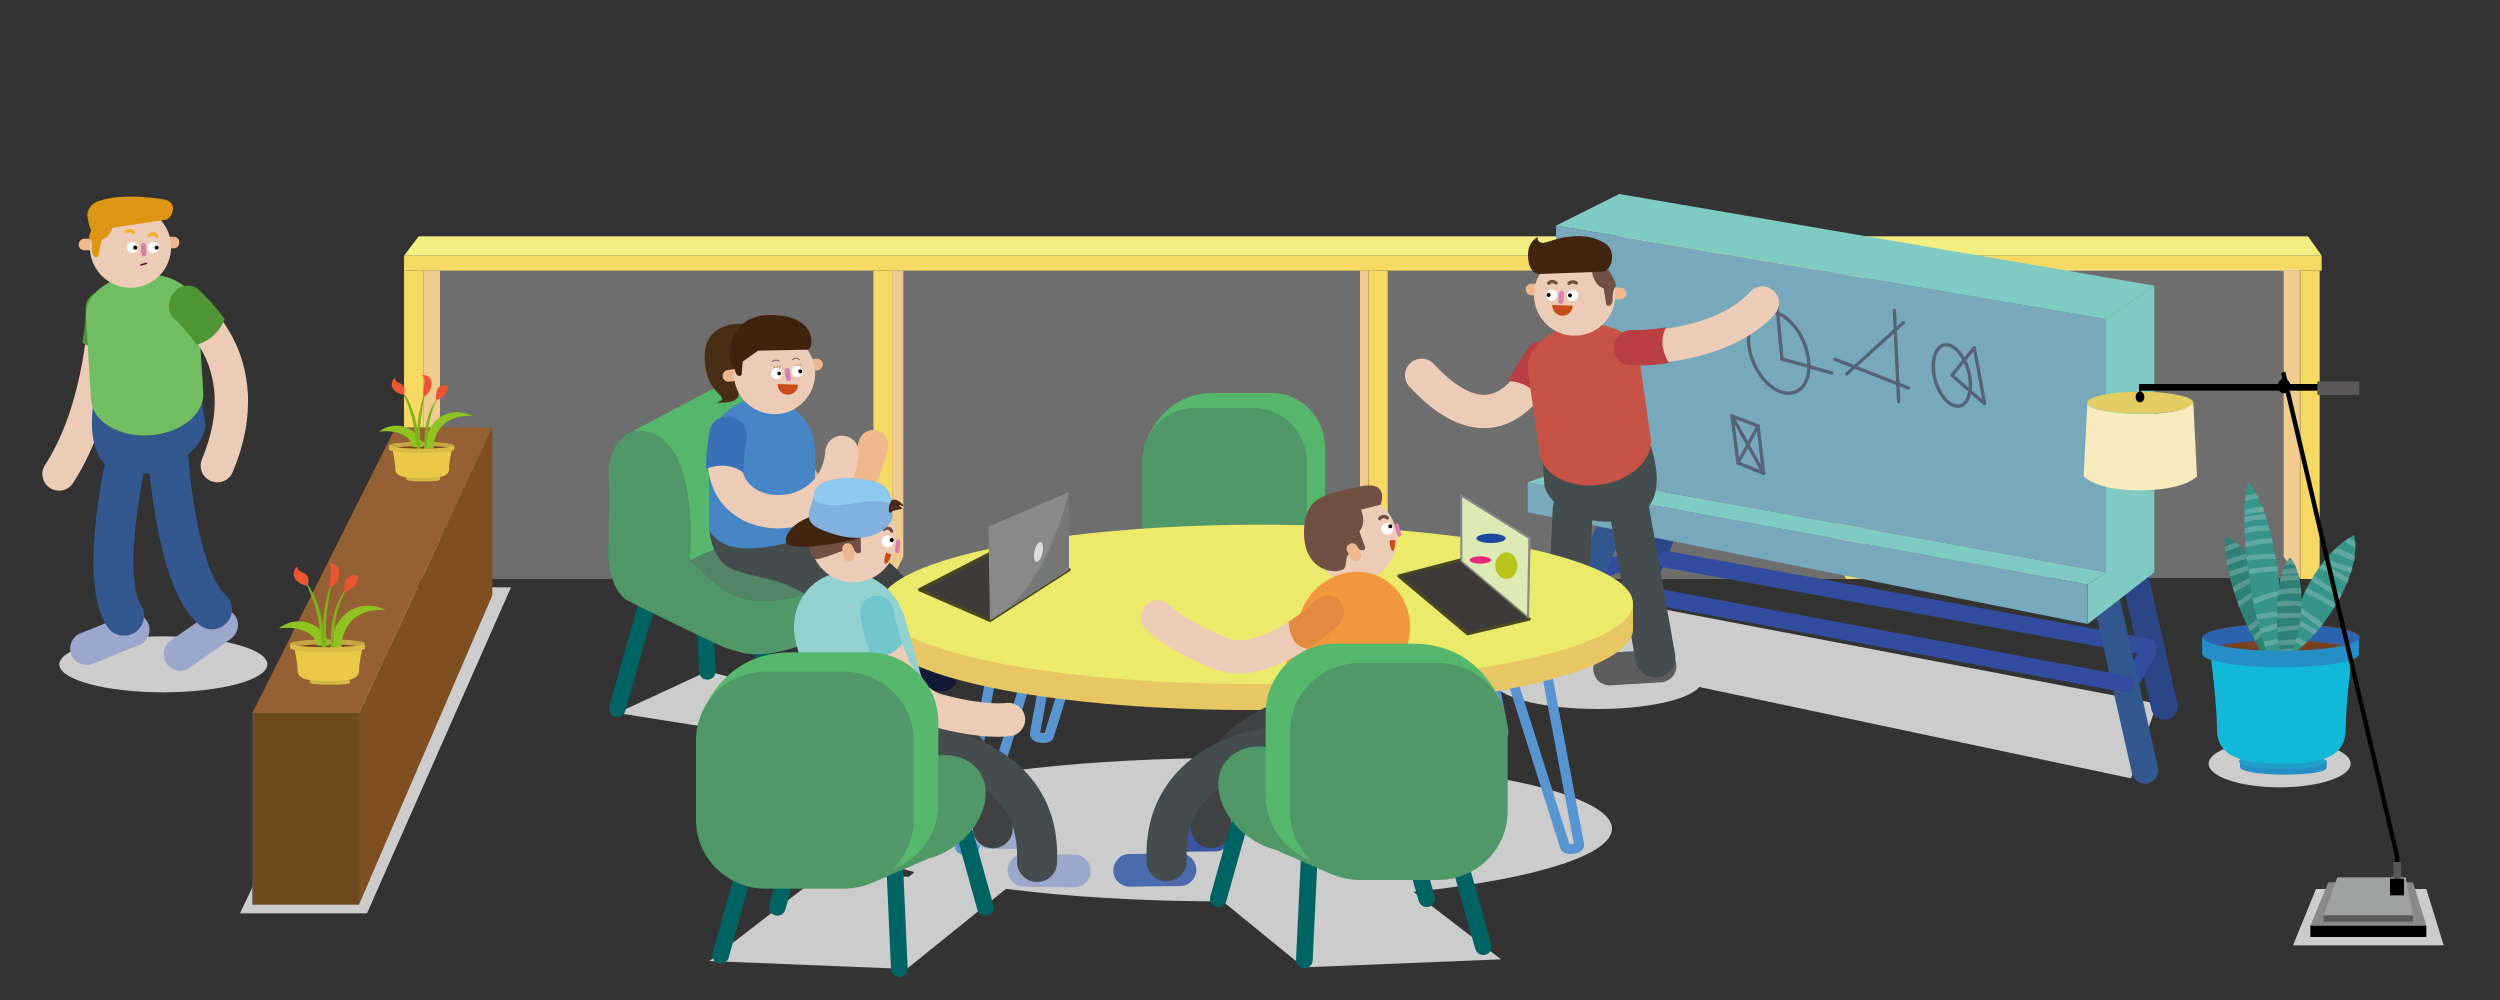 <?xml version="1.0" encoding="utf-8"?>
<?xml-stylesheet type="text/css" href="space_svg_motion.css"?>
<!-- Generator: Adobe Illustrator 16.0.0, SVG Export Plug-In . SVG Version: 6.00 Build 0)  -->
<!DOCTYPE svg PUBLIC "-//W3C//DTD SVG 1.1//EN" "http://www.w3.org/Graphics/SVG/1.1/DTD/svg11.dtd">
<svg version="1.1" id="talking_space" xmlns="http://www.w3.org/2000/svg" xmlns:xlink="http://www.w3.org/1999/xlink" x="0px" y="0px" width="750px" height="300px" viewBox="0 0 750 300" style="enable-background:new 0 0 750 300;" xml:space="preserve">
	<rect x="0" y="0" width="750" height="300" fill="#333333" stroke="none"/>
	<style type="text/css">
	<![CDATA[
		.st0{fill:#4785C6;}
		.st1{fill:#482F14;}
		.st2{fill:#7F4F21;}
		.st3{fill:#7FCAC2;}
		.st4{fill:#121835;}
		.st5{fill:#12B8D7;}
		.st6{fill:#E38940;}
		.st7{fill:#E3CD62;}
		.st8{fill:none;stroke:#566275;stroke-linecap:round;stroke-linejoin:round;stroke-miterlimit:10;}
		.st9{fill:#4B6BAE;}
		.st10{fill:#E62782;}
		.st11{fill:#E6C763;}
		.st12{fill:#4F9536;}
		.st13{fill:none;stroke:#5895D0;stroke-width:3;stroke-linecap:round;stroke-linejoin:round;stroke-miterlimit:10;}
		.st14{fill:#81B11A;}
		.st15{fill:#3E3A39;stroke:#484721;stroke-linecap:round;stroke-linejoin:round;stroke-miterlimit:10;}
		.st16{fill:none;stroke:#F5AE25;stroke-linecap:round;stroke-linejoin:round;stroke-miterlimit:10;}
		.st17{fill:none;stroke:#724F43;stroke-linecap:round;stroke-linejoin:round;stroke-miterlimit:10;}
		.st18{fill:#83B1DF;}
		.st19{fill:#1B499D;}
		.st20{fill:#EA5532;}
		.st21{fill:#EAC848;}
		.st22{fill:#EBEA6A;}
		.st23{fill:#898989;}
		.st24{fill:#ECCCB6;}
		.st25{fill:#B93F43;}
		.st26{fill:#B9C41A;}
		.st27{fill:#EDB763;}
		.st28{fill:#509867;}
		.st29{fill:#EFB78E;}
		.st30{fill:#528465;}
		.st31{fill:#55B76B;}
		.st32{fill:#595757;}
		.st33{fill:none;stroke:#2A4686;stroke-width:8;stroke-linecap:round;stroke-linejoin:round;stroke-miterlimit:10;}
		.st34{fill:none;stroke:#32588F;stroke-width:8;stroke-linecap:round;stroke-linejoin:round;stroke-miterlimit:10;}
		.st35{fill:#8FC31F;}
		.st36{fill:#8FC9EE;}
		.st37{fill:#229FC8;}
		.st38{fill:#F1983E;}
		.st39{fill:none;stroke:#724F43;stroke-width:0.25;stroke-linecap:round;stroke-linejoin:round;stroke-miterlimit:10;}
		.st40{fill:#F2EF82;}
		.st41{fill:#258EC6;}
		.st42{fill:#F6D963;}
		.st43{fill:#5C5C5C;}
		.st44{fill:#F7EABD;}
		.st45{opacity:0.2;fill:#FFFFFF;}
		.st46{fill:#92D1CF;}
		.st47{fill:none;stroke:#32588F;stroke-width:12;stroke-linecap:round;stroke-linejoin:round;stroke-miterlimit:10;}
		.st48{fill:none;stroke:#B28247;stroke-width:0.25;stroke-linecap:round;stroke-linejoin:round;stroke-miterlimit:10;}
		.st49{fill:#956134;}
		.st50{fill:#C65346;}
		.st51{fill:#2C63AF;}
		.st52{fill:#C84D1B;}
		.st53{fill:#C8A544;}
		.st54{fill:#2E8177;}
		.st55{opacity:0.2;}
		.st56{fill:#FFFFFF;}
		.st57{fill:none;stroke:#661638;stroke-width:0.5;stroke-linecap:round;stroke-miterlimit:10;}
		.st58{fill:#9BA7CB;}
		.st59{fill:#CCCCCC;}
		.st60{fill:#CDB44A;}
		.st61{fill:#9FA0A0;}
		.st62{fill:#32588F;}
		.st63{fill:none;stroke:#454C4E;stroke-width:12;stroke-linecap:round;stroke-miterlimit:10;}
		.st64{fill:#379489;}
		.st65{fill:#6C4B21;}
		.st66{fill:#3971B8;}
		.st67{fill:#0086D1;}
		.st68{fill:#552E21;stroke:#422413;stroke-width:0.5;stroke-linecap:round;stroke-linejoin:round;stroke-miterlimit:10;}
		.st69{fill:none;stroke:#EFB78E;stroke-width:9;stroke-linecap:round;stroke-miterlimit:10;}
		.st70{fill:#3B55A2;}
		.st71{fill:#D97CAF;}
		.st72{fill:#3F4142;}
		.st73{fill:#71BD61;}
		.st74{fill:#71C6CD;}
		.st75{fill:#724F43;}
		.st76{fill:#767777;}
		.st77{fill:none;stroke:#324D9F;stroke-width:5;stroke-linecap:round;stroke-linejoin:round;stroke-miterlimit:10;}
		.st78{fill:#77A8BB;}
		.st79{fill:#784221;}
		.st80{fill:#DBBC44;}
		.st81{fill:none;stroke:#C84D1B;stroke-miterlimit:10;}
		.st82{fill:#DD9613;}
		.st83{fill:none;stroke:#ECCCB6;stroke-width:10;stroke-linecap:round;stroke-miterlimit:10;}
		.st84{fill:#DDDDDD;}
		.st85{fill:#DDEAB4;}
		.st86{fill:#40220F;}
		.st87{fill:#422413;}
		.st88{opacity:0.3;fill:#F7F8F8;}
		.st89{fill:#454C4E;}
		.st90{fill:none;stroke:#006363;stroke-width:5;stroke-linecap:round;stroke-linejoin:round;stroke-miterlimit:10;}
	]]>
	</style>
	
	<g id="talking_shadow">
		<polygon class="st59" points="687.9,283.6 694.8,266.7 727.9,266.7 733.1,283.6 	"/>
		<polygon class="st59" points="639.3,233.5 443.1,192 487.1,180.5 647.1,211.1 	"/>
		<ellipse class="st59" cx="683.9" cy="229.1" rx="21.3" ry="7.1"/>
		<polygon class="st59" points="185.2,213.9 228.2,220.7 250.3,211 212.2,201.4 	"/>
		<polygon class="st59" points="118.2,176.2 72,274 110.1,274 153.3,176.2 	"/>
		
			<ellipse transform="matrix(1 -2.559224e-03 2.559224e-03 1 -0.636 0.943)" class="st59" cx="368.2" cy="248.9" rx="115.4" ry="21.5"/>
		<ellipse class="st59" cx="479.3" cy="204.3" rx="31.2" ry="8.4"/>
		<polygon class="st59" points="245.3,263.2 272.7,263 286.5,251.3 306.7,262.7 272,290.7 212.8,288.3 	"/>
		<polygon class="st59" points="417.7,262.7 362.9,267.2 391.1,290.2 450.3,287.8 	"/>
	</g>

	<g id="talking_man01">
		<ellipse id="Tman01_shadow" class="st59" cx="49" cy="199.3" rx="31.2" ry="8.4"/>
		<g id="Tman01_right_hand">
			<path class="st83" d="M31.6,92.3c0,0-0.8,30-13.9,49.9"/>
			<path class="st12" d="M37,91.8c0,1.2,0.1,6-1,11.8c-6.6,2.7-11.3-0.8-11.3-0.8c0.8-4.3,1.1-8.2,1-10.4c-0.1-2.8,2.4-5.1,5.5-5.3
				C34.3,86.9,36.9,89,37,91.8z"/>
		</g>
		<g id="Tman01_foot">
			<g id="Tman01_right_foot">
				<path class="st58" d="M44.5,187.1c1,2.5-0.2,5.4-2.7,6.4l-14,5.6c-2.5,1-5.4-0.2-6.4-2.7l0,0c-1-2.5,0.2-5.4,2.7-6.4l14-5.6
					C40.6,183.3,43.5,184.6,44.5,187.1L44.5,187.1z"/>
				<path class="st47" d="M37.9,137.6c0,0-8.2,35.5-0.7,47.1"/>
			</g>
			<g id="Tman01_left_foot">
				<path class="st58" d="M70.5,184.7c1.6,2.2,1,5.3-1.2,6.9l-12.4,8.7c-2.2,1.6-5.3,1-6.9-1.2l0,0c-1.6-2.2-1-5.3,1.2-6.9l12.4-8.7
					C65.8,181.9,68.9,182.5,70.5,184.7L70.5,184.7z"/>
				<path class="st47" d="M50.5,137.6c0,0,2.5,36.3,13.1,45.2"/>
			</g>
		</g>
		<g id="Tman01_body">
			<path class="st62" d="M27.8,122.3c0,2.1-3.4,23.2,16.6,19.7c9-1.6,17.1-8.3,17.2-14.7l-1-6.4c0,0-5.9-4.9-15.2-4.7
				C36.2,116.4,27.8,122.3,27.8,122.3z"/>
			<path class="st73" d="M27.3,119.9c0.4,6.5,8.3,11.3,17.6,10.7l0,0c9.3-0.6,16.5-6.4,16.1-12.8l-1.6-24.9
				c-0.4-6.5-8.3-11.3-17.6-10.7l0,0c-9.3,0.6-16.5,6.4-16,12.8L27.3,119.9z"/>
			<g id="Tman01_head">
				<path class="st29" d="M23.6,73.4c0,1,0.8,1.7,1.8,1.7l26.7-0.6c1,0,1.7-0.8,1.7-1.8l0,0c0-1-0.8-1.7-1.8-1.7l-26.7,0.6
					C24.4,71.6,23.6,72.4,23.6,73.4L23.6,73.4z"/>
				<g>
					<path class="st24" d="M27.2,71.8c-1.3,6.6,3,13,9.6,14.3c6.6,1.3,13-3,14.3-9.6c1.3-6.6-3-13-9.6-14.3
						C34.9,60.9,28.5,65.2,27.2,71.8z"/>
					<path class="st56" d="M38.1,73.9c-0.2,0.9,0.4,1.8,1.3,2c0.9,0.2,1.8-0.4,2-1.3c0.2-0.9-0.4-1.8-1.3-2
						C39.2,72.4,38.3,73,38.1,73.9z"/>
					<path class="st56" d="M44.4,73.9c-0.2,0.9,0.4,1.8,1.3,2s1.8-0.4,2-1.3c0.2-0.9-0.4-1.8-1.3-2C45.4,72.4,44.6,73,44.4,73.9z"/>
					<circle cx="47" cy="74.3" r="0.6"/>
					<path d="M40,74.2c-0.1,0.3,0.1,0.6,0.5,0.7c0.3,0.1,0.6-0.1,0.7-0.5c0.1-0.3-0.1-0.6-0.5-0.7C40.3,73.6,40,73.8,40,74.2z"/>
					<path class="st81" d="M39.6,77.4"/>
					<path class="st71" d="M42.4,76.2c0,0.4,0.4,0.7,0.8,0.7l0,0c0.4,0,0.7-0.4,0.7-0.8l-0.1-2.5c0-0.4-0.4-0.7-0.8-0.7l0,0
						c-0.4,0-0.7,0.4-0.7,0.8L42.4,76.2z"/>
					<line class="st57" x1="42.3" y1="79.5" x2="43.9" y2="79"/>
				</g>
				<path class="st82" d="M34.1,66.9c0,0-0.5,4.1-3.6,5l-1,4.9c0,0-0.6,0.9-1.5-0.2c0,0-0.5-0.9-0.4-1.4c0.1-0.6,0.1-2.9-0.7-3.8
					c-0.8-0.9,2.2-5.2,2.2-5.2L34.1,66.9z"/>
				<path class="st82" d="M26.3,65.4c0.5,2.5,0.4,2.1,1.1,3.9l22.4-3.4c1.7-0.3,3.8-4.9-0.2-6c0.1,0.1-11.7-2.4-20,0.4
					C27.7,60.9,25.8,62.9,26.3,65.4z"/>
				<path id="Tman01_eyebrow" class="st16" d="M40,69.7c0,0-0.8-1-2.2-0.2"/>
				<path id="Tman01_eyebrow" class="st16" d="M47,70.8c-1-1.3-2.1-0.2-2.2-0.2"/>
			</g>
			<g id="Tman01_left_hand">
				<path class="st83" d="M55.5,91.7c0,0,23.2,15.8,9.7,48"/>
				<path class="st12" d="M59.5,86.8c0.9,0.8,4.4,4.1,7.9,8.9c-2.6,6.6-8.4,7.7-8.4,7.7c-2.5-3.5-5.2-6.4-6.9-7.9
					c-2-1.9-2.1-5.3,0-7.7C54.1,85.4,57.4,85,59.5,86.8z"/>
			</g>
		</g>
	</g>

	<g id="talking_furniture03">
		<g>
			<rect x="690.1" y="81.2" class="st42" width="5.8" height="92.5"/>
			<polygon class="st27" points="685.1,167 690.1,173.7 690.1,81.2 685.1,81.2 		"/>
			<rect x="121.2" y="76.7" class="st42" width="575.3" height="4.5"/>
			<polygon class="st40" points="692.4,70.9 125.6,70.9 121.2,76.7 696.5,76.7 		"/>
			<rect x="121.2" y="81.2" class="st42" width="5.8" height="92.5"/>
			<rect x="262" y="81.2" class="st42" width="5.8" height="92.5"/>
			<rect x="410.5" y="81.2" class="st42" width="5.8" height="92.5"/>
			<polygon class="st27" points="132,167 127,173.7 127,81.2 132,81.2 		"/>
			<polygon class="st27" points="271,167 267.7,173.7 267.7,81.2 271,81.2 		"/>
			<polygon class="st27" points="408,167 410.5,173.7 410.5,81.2 408,81.2 		"/>
			<rect x="553.8" y="81.2" class="st42" width="5.8" height="92.5"/>
			<polygon class="st27" points="550.6,167 553.8,173.7 553.8,81.2 550.6,81.2 		"/>
			<rect x="559.6" y="80.9" class="st88" width="130.3" height="92.5"/>
			<rect x="127" y="81.2" class="st88" width="135" height="92.5"/>
			<rect x="267.7" y="81.2" class="st88" width="142.7" height="92.5"/>
			<rect x="416.2" y="81.2" class="st88" width="137.6" height="92.5"/>
		</g>
		<g>
			<line class="st33" x1="649.3" y1="211.9" x2="637.6" y2="160.2"/>
			<line class="st33" x1="504.4" y1="146.4" x2="489.2" y2="183.2"/>
			<line class="st77" x1="499.9" y1="167.8" x2="644.4" y2="194.1"/>
			<line class="st77" x1="477.5" y1="171.7" x2="493.8" y2="166.9"/>
			<line class="st77" x1="638" y1="207" x2="644.4" y2="195.4"/>
			<line class="st34" x1="631.8" y1="179.4" x2="643.5" y2="231.1"/>
			<line class="st34" x1="485" y1="153.6" x2="469.8" y2="190.4"/>
			<polygon class="st78" points="466.8,67.7 631.8,95.7 631.8,171.7 466.8,141.7 		"/>
			<polygon class="st3" points="631.8,95.7 646.3,85.7 646.3,171.7 626.3,187.2 626.3,175.4 631.8,171.7 		"/>
			<polygon class="st78" points="458.3,153.7 626.3,187.2 626.3,175.4 458.3,144.7 		"/>
			<polygon class="st3" points="466.8,141.7 458.3,144.7 626.3,175.4 631.8,171.7 		"/>
			<line class="st77" x1="477.4" y1="175.4" x2="637.6" y2="205.2"/>
			<polygon class="st3" points="466.8,67.7 485.8,58.2 646.3,85.7 631.8,95.7 		"/>
			<g>
				<path class="st8" d="M524.6,103.1c0.6,6.6,5.1,13.2,10.1,14.6c5,1.4,8.6-2.8,7.9-9.4c-0.6-6.6-5.1-13.2-10.1-14.6
					C527.6,92.3,524,96.5,524.6,103.1z"/>
				<line class="st8" x1="533.1" y1="91.9" x2="534.6" y2="107.7"/>
				<line class="st8" x1="549.6" y1="111.9" x2="534.6" y2="107.7"/>
				<line class="st8" x1="550.5" y1="107.8" x2="572.5" y2="116.4"/>
				<line class="st8" x1="569.6" y1="120.5" x2="568.3" y2="93.1"/>
				<line class="st8" x1="571" y1="96.8" x2="554" y2="112.2"/>
				<polygon class="st8" points="585.6,112.6 595.4,121.1 592.3,104.3 			"/>
				<path class="st8" d="M580,110.5c0.2,4.9,2.9,9.9,6,11.1c3.1,1.2,5.3-1.8,5.1-6.8c-0.2-4.9-2.9-9.9-6-11.1
					C582.1,102.5,579.8,105.5,580,110.5z"/>
				<polygon class="st8" points="529.1,142 527.4,127.8 519.6,124.8 521.4,138.9 			"/>
				<line class="st8" x1="527.4" y1="127.8" x2="521.4" y2="138.9"/>
				<line class="st8" x1="519.6" y1="124.8" x2="529.1" y2="142"/>
			</g>
		</g>
		<g id="talking_flowerbox03">
			<g>
				<path class="st41" d="M698,228.1h-26v2c0,1.3,6,2.3,13.2,2.3c7.2,0,12.8-0.8,12.8-2.1C698,230.2,698,228.1,698,228.1z"/>
				<path class="st37" d="M697.7,228.4c0,1.3-5.8,2.3-13,2.3c-7.2,0-13-1-13-2.3c0-1.3,5.8-2.3,13-2.3
					C691.9,226.1,697.7,227.1,697.7,228.4z"/>
			</g>
			<g>
				<path class="st5" d="M663.3,197.5c0,0,1.8,13.9,1.8,21.3c0,8.6,8.2,10.3,19.5,10.3c9.8,0,19.1-1,19.1-10.3
					c0-7.4,1.8-21.3,1.8-21.3H663.3z"/>
				<path class="st67" d="M706.5,191.3c0,0-16.6,0-22.1,0c-5.6,0-22.2,0-22.2,0v6.2h44.4V191.3z"/>
			</g>
			<path class="st79" d="M708,191.2c0,0.2-0.1,0.4-0.3,0.6c-1.7,2-11.5,3.5-23.2,3.5c-13,0-23.5-1.8-23.5-4.1
				c0-2.3,10.5-4.1,23.5-4.1C697.5,187.1,708,188.9,708,191.2z"/>
			<path class="st51" d="M707.8,191.3c0-2.3-10.5-4.1-23.5-4.1c-13,0-23.6,1.8-23.6,4.1v4.9h0.3c0-2.3,10.5-4.1,23.5-4.1
				c11.8,0,21.5,1.5,23.2,3.5v-3.9C707.7,191.6,707.8,191.4,707.8,191.3z"/>
			<g id="talking_flower03">
				<g>
					<path class="st54" d="M680.1,178.3c-2.8-8.5-7.5-15.8-12.6-17.5c-0.5,14.2,7.8,30,11.3,35.6l3.6-1.4L680.1,178.3z"/>
					<g class="st55">
						<path class="st56" d="M680.3,194.4l-0.6,0.5c-0.4,0.3-0.8,0.6-1.2,0.9c0.1,0.2,0.3,0.4,0.4,0.6l2.9-1.1
							c0.2-0.2,0.5-0.3,0.7-0.5l-0.2-1.7C681.5,193.5,680.9,194,680.3,194.4z"/>
						<path class="st56" d="M677.4,191.5c0.9-0.8,1.6-1.3,2.3-1.8l0.5-0.3c0.5-0.3,0.9-0.6,1.4-0.9l-0.2-1.6c-0.1,0-0.2,0.1-0.3,0.1
							c-0.6,0.3-1.2,0.7-1.7,1.1l-0.5,0.3c-1,0.6-1.8,1.4-2.4,1.9l-0.6,0.5c0.2,0.5,0.5,1,0.7,1.4c0.1,0,0.1-0.1,0.2-0.1L677.4,191.5
							z"/>
						<path class="st56" d="M681,185.1l-0.2-1.7c-0.7,0.5-1.5,1-2.2,1.5c-1.6,1-3,2-4.3,3.1c0.2,0.5,0.5,1,0.7,1.4
							c1.3-1.1,2.8-2.2,4.4-3.2C679.9,185.8,680.5,185.5,681,185.1z"/>
						<path class="st56" d="M667.6,165.5c0.8-0.3,1.6-0.6,2.5-0.9c0.7-0.2,1.3-0.5,2-0.8c-0.4-0.4-0.8-0.8-1.3-1.2
							c-0.4,0.2-0.8,0.3-1.2,0.5c-0.7,0.3-1.4,0.5-2,0.8C667.5,164.5,667.6,165,667.6,165.5z"/>
						<path class="st56" d="M669.3,167.5c-0.4,0.1-0.9,0.3-1.4,0.5c0.1,0.5,0.2,1,0.2,1.6c0.5-0.2,1.1-0.4,1.6-0.6l0.4-0.1
							c0.9-0.3,1.7-0.6,2.6-0.9c0.6-0.2,1.3-0.3,1.9-0.5c0.1,0,0.1,0,0.2-0.1c-0.3-0.5-0.6-0.9-0.9-1.3c-0.5,0.1-1,0.3-1.5,0.4
							c-1,0.3-1.9,0.6-2.8,0.9L669.3,167.5z"/>
						<path class="st56" d="M674.1,171.3c0.6-0.2,1.3-0.5,1.9-0.7c0.2-0.1,0.5-0.1,0.8-0.2c-0.2-0.5-0.5-0.9-0.8-1.4
							c-0.1,0-0.3,0.1-0.4,0.1c-0.7,0.2-1.3,0.4-2,0.7c-0.5,0.2-0.9,0.3-1.4,0.5c-1.1,0.4-2.1,0.7-3.2,1l-0.4,0.1
							c0.1,0.5,0.2,1,0.4,1.5c0,0,0,0,0,0l0.4-0.1c1.1-0.3,2.2-0.6,3.3-1C673.1,171.7,673.6,171.5,674.1,171.3z"/>
						<path class="st56" d="M673.3,180.9l0.3-0.2c1.3-0.9,2.6-1.9,4-2.5c0.7-0.3,1.4-0.6,2.1-0.8c-0.2-0.5-0.3-1-0.5-1.4
							c-0.8,0.3-1.5,0.5-2.3,0.9c-1.5,0.7-2.9,1.7-4.2,2.7l-0.3,0.2c-0.4,0.3-0.8,0.6-1.2,0.9c0.2,0.5,0.4,1,0.5,1.5
							c0.1-0.1,0.2-0.2,0.3-0.2C672.5,181.5,672.9,181.2,673.3,180.9z"/>
						<path class="st56" d="M675.4,175c0.8-0.3,1.7-0.5,2.8-0.8c0.1,0,0.2,0,0.3-0.1c-0.2-0.5-0.4-1-0.6-1.4c0,0-0.1,0-0.1,0
							c-1.1,0.2-2.1,0.5-2.9,0.8c-1.2,0.4-2.4,1-3.8,1.9c-0.5,0.3-0.9,0.6-1.3,0.9c0.2,0.5,0.3,1,0.5,1.5c0.5-0.3,1.1-0.7,1.7-1.1
							C673.2,176,674.3,175.4,675.4,175z"/>
					</g>
				</g>
				<g>
					<path class="st64" d="M686.4,194.5c1.7-13.1,9.1-28.2,19.8-34c2.6,10.1-7.4,27.4-17.9,35.4L686.4,194.5z"/>
					<path class="st45" d="M687.2,190.4c-0.1,0.5-0.2,1-0.3,1.5c0.6,0.3,1.1,0.5,1.7,0.8c0.8,0.3,1.5,0.7,2.3,1.1
						c0.4-0.4,0.8-0.7,1.2-1.1c-0.9-0.5-1.9-0.9-2.8-1.4C688.4,191.1,687.8,190.8,687.2,190.4z M688,186.9c2.1,0.9,4.6,2.4,6.3,3.5
						c0.3-0.4,0.7-0.8,1-1.2c-2.5-1.5-4.8-2.9-6.8-3.7C688.3,185.9,688.2,186.4,688,186.9z M706.6,162.5c-0.6-0.4-1.2-0.7-1.9-1.1
						c-0.5,0.3-0.9,0.6-1.4,1c1.2,0.7,2.3,1.4,3.3,2C706.7,163.7,706.7,163.1,706.6,162.5z M687,194.9l1.5,1c0.1-0.1,0.2-0.2,0.3-0.3
						c-0.1-0.1-0.2-0.1-0.4-0.2C687.8,195.3,687.4,195.1,687,194.9z M689.7,181.8c-0.2,0.5-0.4,1-0.5,1.5c0.8,0.6,1.7,1.2,2.5,1.8
						c1.6,1.1,3.1,2.2,4.2,3.4c0.3-0.4,0.6-0.8,1-1.2c-1.1-1.3-2.7-2.3-4.3-3.4C691.5,183.2,690.6,182.5,689.7,181.8z M699.6,165.7
						c1.9,0.5,4.4,1.7,6.6,2.7c0,0,0,0,0.1,0c0.1-0.5,0.2-1,0.3-1.6c-2-1-4-1.9-5.7-2.4C700.4,164.9,700,165.3,699.6,165.7z
						 M696.6,169.2c-0.3,0.4-0.6,0.8-0.9,1.3c1.8,0.7,4,1.9,6,3c0.9,0.5,1.7,1,2.5,1.4c0.2-0.5,0.4-1,0.6-1.4
						c-0.8-0.4-1.6-0.9-2.4-1.3C700.3,171,698.3,169.9,696.6,169.2z M698,167.5c-0.3,0.4-0.7,0.8-1,1.2c1.5,1,4.1,1.8,6.7,2.6
						c0.5,0.2,1.1,0.3,1.7,0.5c0.2-0.5,0.3-1,0.4-1.5c-0.5-0.2-1.1-0.3-1.6-0.5C702,169.2,699.4,168.4,698,167.5z M694.2,172.8
						c-0.3,0.4-0.5,0.9-0.8,1.3c1,0.8,2.3,1.6,3.9,2.6c1.5,0.9,3.2,2,4.5,3.1c0.3-0.5,0.5-0.9,0.7-1.4c-1.3-1-2.9-2-4.5-3
						C696.8,174.6,695.3,173.6,694.2,172.8z M692.1,176.4c-0.2,0.5-0.5,0.9-0.7,1.4c2.6,1,6,3,8.3,4.4c0.2,0.1,0.3,0.2,0.4,0.3
						c0.3-0.4,0.5-0.9,0.8-1.3c-0.2-0.1-0.3-0.2-0.5-0.3C697.3,179,694.4,177.4,692.1,176.4z"/>
				</g>
				<g>
					<path class="st64" d="M684.9,195.6c0-16-2.1-41.1-10.4-50.9c-3.7,11.6,1.7,42.5,5.9,51.7L684.9,195.6z"/>
					<g class="st55">
						<path class="st56" d="M682.4,185c0.8-0.1,1.5-0.2,2.2-0.3c0-0.5-0.1-1-0.1-1.5c-0.8,0.1-1.5,0.2-2.4,0.3
							c-0.8,0.1-1.6,0.3-2.4,0.4c-0.9,0.1-1.9,0.3-2.9,0.5c0.1,0.5,0.2,1,0.3,1.5c0.9-0.2,1.8-0.3,2.7-0.5
							C680.8,185.3,681.6,185.2,682.4,185z"/>
						<path class="st56" d="M673.6,162.6c0,0.5,0.1,1,0.1,1.5c1-0.2,2-0.4,2.9-0.6c1.7-0.4,3.5-0.5,5.3-0.5c-0.1-0.5-0.2-1-0.3-1.5
							c-1.7,0-3.5,0.2-5.2,0.5C675.5,162.2,674.6,162.4,673.6,162.6z"/>
						<path class="st56" d="M678.6,157.7l-0.6,0c-0.9,0.1-1.8,0.1-2.7,0.3c-0.7,0.1-1.3,0.3-2,0.5c0,0.5,0,1,0.1,1.6
							c0.7-0.2,1.4-0.4,2.2-0.5c0.8-0.2,1.6-0.2,2.5-0.3l0.6,0c0.7-0.1,1.5-0.1,2.2-0.2c-0.1-0.5-0.3-1-0.4-1.5
							C679.9,157.6,679.3,157.7,678.6,157.7z"/>
						<path class="st56" d="M673.3,155.1c0,0.5,0,1,0,1.6c1.3-0.3,2.6-0.6,3.8-0.7c0.9-0.1,1.9-0.2,2.9-0.3c-0.2-0.5-0.3-1-0.5-1.5
							c-0.9,0.1-1.7,0.2-2.6,0.3C675.8,154.6,674.6,154.8,673.3,155.1z"/>
						<path class="st56" d="M676.1,179.6c-0.1,0-0.1,0.1-0.2,0.1c0.1,0.5,0.2,1,0.3,1.5c0.2-0.1,0.3-0.1,0.5-0.2
							c2.4-1,4.5-1.7,6.5-2.2c0.3-0.1,0.7-0.1,1-0.2c0-0.5-0.1-1-0.1-1.5c-0.4,0.1-0.8,0.2-1.2,0.3
							C680.7,177.8,678.6,178.6,676.1,179.6z"/>
						<path class="st56" d="M673.5,150.3c0.5-0.1,1-0.2,1.5-0.3l1.1-0.2c0.5-0.1,1-0.2,1.5-0.4c-0.2-0.5-0.5-0.9-0.7-1.4
							c-0.4,0.1-0.7,0.2-1.1,0.3l-1.1,0.2c-0.3,0.1-0.7,0.1-1,0.2C673.6,149.3,673.6,149.8,673.5,150.3z"/>
						<path class="st56" d="M684.9,192.9c0-0.5,0-1,0-1.5c-1.9,0.3-3.9,0.6-5.8,1.2c0.2,0.5,0.3,1,0.5,1.5
							C681.3,193.5,683.1,193.1,684.9,192.9z"/>
						<path class="st56" d="M673.4,153c0,0.5,0,1.1,0,1.6c0,0,0.1,0,0.1-0.1c0.8-0.2,1.6-0.4,2.5-0.6c1.1-0.2,2.2-0.3,3.4-0.4
							c-0.2-0.5-0.4-1-0.6-1.5c-1,0.1-2,0.2-3.1,0.4C674.9,152.6,674.1,152.8,673.4,153z"/>
						<path class="st56" d="M681.2,189.2c0.9-0.3,1.8-0.7,2.7-0.9c0.3-0.1,0.6-0.1,0.9-0.2c0-0.5,0-1-0.1-1.5
							c-0.4,0.1-0.8,0.1-1.2,0.2c-1,0.2-1.9,0.6-2.8,0.9c-0.4,0.2-0.8,0.3-1.2,0.4c-0.5,0.2-1,0.4-1.6,0.5c0.1,0.5,0.3,1,0.4,1.5
							c0.5-0.2,1.1-0.4,1.6-0.6C680.4,189.5,680.8,189.4,681.2,189.2z"/>
						<path class="st56" d="M675.6,168c1.7-0.3,3.4-0.3,5.1-0.3c0.4,0,0.9,0,1.3,0l0.8,0c-0.1-0.5-0.2-1-0.3-1.5H682
							c-0.4,0-0.9,0-1.3,0c-1.8,0-3.6,0-5.4,0.3c-0.4,0.1-0.9,0.2-1.3,0.3c0.1,0.5,0.1,1,0.2,1.5C674.6,168.2,675.1,168,675.6,168z"
							/>
						<path class="st56" d="M677.8,171.8c1.7-0.2,3.6-0.4,5.6-0.4c-0.1-0.5-0.1-1-0.2-1.5c-2,0-3.9,0.2-5.5,0.4
							c-1,0.1-2.1,0.2-3.1,0.4c0.1,0.5,0.1,1,0.2,1.5C675.7,172.1,676.7,172,677.8,171.8z"/>
					</g>
				</g>
				<g>
					<path class="st54" d="M684.3,196.3c-2-5.7-2-24.3,2.7-29c4.1,4.1,5.1,18.2,0,29.7C685.5,200.3,684.3,196.3,684.3,196.3z"/>
					<g class="st55">
						<path class="st56" d="M685.5,189.4l0.7-0.1c0.6-0.1,1.2-0.2,1.7-0.2c0.5,0,1.1,0,1.6,0c0.1-0.5,0.2-1,0.3-1.5
							c-0.6,0-1.3,0-1.9,0c-0.7,0-1.3,0.1-2.1,0.2l-0.6,0.1c-0.7,0.1-1.5,0.2-2.2,0.4c0,0,0,0,0,0c0,0.5,0.1,1.1,0.1,1.6
							c0.1-0.1,0.3-0.1,0.4-0.2C684.2,189.5,684.8,189.4,685.5,189.4z"/>
						<path class="st56" d="M684.9,178.2l0.4,0c1.3-0.1,2.5-0.3,3.7-0.2c0.5,0,0.9,0.1,1.4,0.1c0-0.5-0.1-1.1-0.1-1.6
							c-0.4-0.1-0.8-0.1-1.2-0.1c-1.3,0-2.6,0.1-3.9,0.3l-0.4,0c-0.4,0-0.8,0.1-1.2,0.2c-0.1,0.5-0.1,1-0.2,1.6c0.1,0,0.2,0,0.3,0
							C684.1,178.3,684.5,178.3,684.9,178.2z"/>
						<path class="st56" d="M686.3,172.6c-0.5,0-1,0.1-1.6,0.2c-0.1,0-0.3,0-0.4,0.1c-0.1,0.5-0.3,1.1-0.4,1.6c0.1,0,0.1,0,0.2,0
							c0.3,0,0.6-0.1,0.9-0.2c0.5-0.1,0.9-0.2,1.4-0.2c0.3,0,0.7,0,1,0l2.4,0h0.1c-0.1-0.5-0.2-1-0.3-1.5l-2.1,0
							C687.1,172.6,686.7,172.5,686.3,172.6z"/>
						<path class="st56" d="M687.3,196.2c0.2-0.5,0.4-1,0.6-1.6c-0.5,0-1.1,0-1.8,0.1c-0.7,0.1-1.5,0.2-2.3,0.3
							c0.1,0.4,0.2,0.8,0.3,1.2c0,0,0,0.1,0.1,0.3c0.7-0.1,1.4-0.2,2-0.3C686.7,196.2,687,196.2,687.3,196.2z"/>
						<path class="st56" d="M686.5,167.9c-0.4,0.5-0.7,1-1,1.7c1-0.2,2-0.3,3-0.3c-0.3-0.6-0.6-1-1-1.5
							C687.2,167.9,686.8,167.9,686.5,167.9z"/>
						<path class="st56" d="M686.2,183.9c-0.3,0-0.6,0-0.9,0c-0.4,0-0.8,0-1.3,0.1c-0.3,0-0.7,0.1-1,0.1c0,0.5,0,1,0,1.5
							c0.4-0.1,0.7-0.1,1.1-0.1c0.4,0,0.8,0,1.2-0.1c0.3,0,0.6,0,1,0c0.9-0.1,1.8-0.1,2.7,0c0.4,0,0.8,0.1,1.2,0.1
							c0.1-0.5,0.1-1,0.2-1.5c-0.4-0.1-0.8-0.1-1.3-0.1C688.1,183.9,687.2,183.9,686.2,183.9z"/>
						<path class="st56" d="M688.4,193.4c0.2-0.5,0.3-1,0.5-1.5c-1.6-0.1-3.3,0-5.4,0.3c0.1,0.5,0.1,1,0.2,1.5
							C685.4,193.5,687,193.4,688.4,193.4z"/>
						<path class="st56" d="M686,170.7l-0.5,0.1c-0.2,0-0.4,0-0.5,0c-0.2,0.5-0.3,1-0.5,1.6c0.1,0,0.2,0,0.3,0c0.3,0,0.6,0,0.9-0.1
							l0.5-0.1c0.3,0,0.7-0.1,1-0.1c0.9,0,1.6,0,2.3,0c-0.2-0.5-0.3-1.1-0.5-1.6c-0.6,0-1.1,0-1.8,0
							C686.8,170.6,686.4,170.7,686,170.7z"/>
						<path class="st56" d="M690,181.9c0.2,0,0.3,0.1,0.5,0.1c0-0.5,0-1,0-1.5c-0.1,0-0.1,0-0.2,0c-1.2-0.2-2.3-0.3-3.7-0.3
							c-1,0-2.2,0-3.4,0.3c0,0.5-0.1,1.1-0.1,1.6c1.2-0.3,2.5-0.3,3.5-0.3C687.8,181.6,688.9,181.7,690,181.9z"/>
					</g>
				</g>
			</g>
			<path class="st41" d="M707.8,196.1c0,2.3-10.5,4.1-23.5,4.1c-13,0-23.6-1.8-23.6-4.1v-4.9h0.3c0,2.3,10.5,4.1,23.5,4.1
				c11.8,0,21.5-1.5,23.2-3.5v3.9C707.7,195.8,707.8,196,707.8,196.1z"/>
		</g>
		<g>
			<rect x="75.7" y="213.9" class="st65" width="32" height="57.5"/>
			<polygon class="st49" points="118.7,128.2 75.7,213.9 107.7,213.9 147.7,128.2 		"/>
			<polygon class="st2" points="107.7,271.4 107.7,213.9 147.7,128.2 147.7,178.6 		"/>
			<g id="talking_flowerbox02">
				<path class="st79" d="M136.4,133.5c0,0.1,0,0.1-0.1,0.2c-0.7,0.5-4.8,0.9-9.7,0.9c-5.4,0-9.8-0.5-9.8-1.1c0-0.6,4.4-1.1,9.8-1.1
					C132,132.5,136.4,132.9,136.4,133.5z"/>
				<path class="st53" d="M136.3,133.6c0-0.6-4.4-1.1-9.8-1.1c-5.4,0-9.8,0.5-9.8,1.1v1.3h0.1c0-0.6,4.4-1.1,9.8-1.1
					c4.9,0,9,0.4,9.7,0.9v-1C136.3,133.6,136.3,133.6,136.3,133.6z"/>
				<g id="talking_flower02">
					<path class="st35" d="M127.2,134.6c1-9.9,8.4-12.8,14.5-9.8c-7-0.5-11.6,3.5-11.6,9.8H127.2z"/>
					<path class="st35" d="M126.9,134.1c-0.7-5.2-7.9-8.7-13.2-4.6c5.8-0.7,9.7,1.5,10,4.6H126.9z"/>
					<path class="st14" d="M128.1,139.7c-0.7-3.5-1-7.2-0.5-10.8c0.2-1.8,0.6-3.6,1.3-5.3c0.6-1.7,1.6-3.3,2.7-4.7
						c-0.9,1.6-1.6,3.2-2.1,4.9c-0.5,1.7-0.9,3.4-1.1,5.2C127.9,132.6,128,136.1,128.1,139.7z"/>
					<path class="st14" d="M127.7,117.2c-0.4,1.8-0.7,3.5-1,5.3c-0.3,1.8-0.5,3.5-0.6,5.3c-0.2,3.6,0,7.1,0.2,10.7
						c-0.8-3.5-1.2-7.1-1-10.8c0.1-1.8,0.3-3.6,0.8-5.4C126.4,120.6,127,118.9,127.7,117.2z"/>
					<path class="st14" d="M120.1,116.9c1.5,1.3,2.5,3.1,3.2,5c0.8,1.8,1.3,3.8,1.7,5.7c0.4,2,0.6,3.9,0.6,5.9c0,2-0.1,4-0.6,5.9
						c0.1-2,0.1-3.9-0.1-5.9c-0.2-1.9-0.4-3.9-0.8-5.8c-0.4-1.9-0.8-3.8-1.5-5.6c-0.3-0.9-0.7-1.8-1.1-2.7
						C121.2,118.5,120.7,117.7,120.1,116.9z"/>
					<path class="st20" d="M130.8,120.1c0-1.9-0.3-5.1,3.6-4.4C134.8,119,130.8,120.1,130.8,120.1z"/>
					<path class="st20" d="M127.2,119c-0.8-1.8,1.2-5.6-0.7-6.5C130.8,112.2,129.9,117.7,127.2,119z"/>
					<path class="st20" d="M121.2,118.4c1.1-4.2-2.5-2.7-2.8-5.1C116.1,115.8,118.7,118.2,121.2,118.4z"/>
				</g>
				<path class="st80" d="M132,143.1h-10v0.7c0,0.3,1,0.6,5.1,0.6s4.9-0.2,4.9-0.6C132,143.8,132,143.1,132,143.1z"/>
				<ellipse class="st60" cx="126.7" cy="143.4" rx="5" ry="0.6"/>
				<g>
					<path class="st21" d="M117.8,135.2c0,0,0.8,3.7,0.8,5.6c0,2.3,3.4,2.7,8.1,2.7c4.1,0,8-0.3,8-2.7c0-2,0.8-5.6,0.8-5.6H117.8z"/>
				</g>
				<path class="st80" d="M136.3,134.8c0,0.6-4.4,1.1-9.8,1.1c-5.4,0-9.8-0.5-9.8-1.1v-1.3h0.1c0,0.6,4.4,1.1,9.8,1.1
					c4.9,0,9-0.4,9.7-0.9v1C136.3,134.8,136.3,134.8,136.3,134.8z"/>
			</g>
			<g id="talking_flowerbox01_1_">
				<path class="st79" d="M109.6,193c0,0.1,0,0.1-0.1,0.2c-0.8,0.6-5.5,1-11,1c-6.2,0-11.2-0.5-11.2-1.2c0-0.7,5-1.2,11.2-1.2
					C104.6,191.8,109.6,192.3,109.6,193z"/>
				<path class="st53" d="M109.5,193c0-0.7-5-1.2-11.2-1.2c-6.2,0-11.2,0.6-11.2,1.2v1.5h0.1c0-0.7,5-1.2,11.2-1.2
					c5.6,0,10.2,0.5,11,1v-1.2C109.5,193.1,109.5,193.1,109.5,193z"/>
				<g id="talking_flower01">
					<path class="st35" d="M99.1,194.2c1.1-11.3,9.6-14.6,16.6-11.2c-8-0.6-13.2,4-13.2,11.2H99.1z"/>
					<path class="st35" d="M98.8,193.7c-0.8-5.9-9-10-15.1-5.2c6.7-0.8,11,1.7,11.4,5.2H98.8z"/>
					<path class="st14" d="M100.1,200c-0.8-4-1.1-8.2-0.6-12.3c0.3-2.1,0.7-4.1,1.5-6c0.7-1.9,1.8-3.8,3.1-5.3
						c-1,1.8-1.8,3.7-2.4,5.6c-0.6,1.9-1,3.9-1.2,5.9C99.9,191.9,100,196,100.1,200z"/>
					<path class="st14" d="M99.7,174.3c-0.4,2-0.8,4-1.2,6c-0.3,2-0.5,4-0.6,6c-0.2,4.1,0,8.1,0.2,12.2c-0.9-4-1.3-8.1-1.1-12.3
						c0.1-2.1,0.4-4.1,0.9-6.1C98.2,178.2,98.9,176.2,99.7,174.3z"/>
					<path class="st14" d="M91,174c1.7,1.5,2.8,3.6,3.7,5.7c0.9,2.1,1.5,4.3,1.9,6.5c0.4,2.2,0.7,4.5,0.7,6.8c0,2.3-0.2,4.5-0.7,6.7
						c0.2-2.2,0.1-4.5-0.1-6.7c-0.2-2.2-0.5-4.4-0.9-6.6c-0.4-2.2-1-4.3-1.7-6.4c-0.4-1-0.8-2.1-1.2-3.1
						C92.3,175.9,91.7,174.9,91,174z"/>
					<path class="st20" d="M103.3,177.7c0-2.2-0.3-5.9,4.1-5C107.8,176.4,103.3,177.7,103.3,177.7z"/>
					<path class="st20" d="M99.1,176.4c-0.9-2,1.3-6.4-0.8-7.4C103.3,168.6,102.2,174.9,99.1,176.4z"/>
					<path class="st20" d="M92.3,175.7c1.3-4.8-2.8-3-3.2-5.8C86.5,172.7,89.4,175.5,92.3,175.7z"/>
				</g>
				<path class="st80" d="M105,204.1H93v0.6c0,0.4,1.5,0.7,6.1,0.7s5.9-0.3,5.9-0.6C105,204.8,105,204.1,105,204.1z"/>
				<ellipse class="st60" cx="98.6" cy="204.2" rx="5.7" ry="0.7"/>
				<g>
					<path class="st21" d="M88.4,194.9c0,0,0.9,4.2,0.9,6.4c0,2.6,3.9,3.1,9.3,3.1c4.7,0,9.1-0.3,9.1-3.1c0-2.2,0.9-6.4,0.9-6.4H88.4
						z"/>
				</g>
				<path class="st80" d="M109.5,194.5c0,0.7-5,1.2-11.2,1.2c-6.2,0-11.2-0.6-11.2-1.2V193h0.1c0,0.7,5,1.2,11.2,1.2
					c5.6,0,10.2-0.5,11-1v1.2C109.5,194.4,109.5,194.4,109.5,194.5z"/>
			</g>
		</g>
	</g>

	<g id="talking_furniture02">
		<g>
			<line class="st90" x1="212.2" y1="201.4" x2="210.6" y2="168"/>
			<line class="st90" x1="194.4" y1="180" x2="185.2" y2="212.6"/>
			<line class="st90" x1="256.7" y1="178.3" x2="265.9" y2="211"/>
			<path class="st31" d="M231.3,157.2l-24.5,11c0,0,4-40.7-17-38.8c0.2-0.1,0.4-0.2,0.5-0.3l21.6-11.4c0,0,9-6.5,16.7,7.6
				C236.3,139.4,231.3,157.2,231.3,157.2z"/>
			<line class="st90" x1="229.1" y1="194.7" x2="230.7" y2="228.1"/>
			<path class="st28" d="M261.3,177.1c0,8-26,22.5-39.4,18.5c-1.4-0.4-3.1-0.8-4.9-1.5c-8.4-3.8-28.7-13.9-29.4-14.3c0,0,0,0,0,0
				c-2.3-1.9-4.9-5.9-5.1-13.8c0,0,0.5-18.1,0.1-24v0c-0.1-10.1,7.3-12.7,7.3-12.7c21-1.9,17,38.8,17,38.8s0,0,0,0
				c0.2,0.1,1.5,1.2,3.4,2.8c4.7,4.7,10.8,12.2,27.8,8.2c0.2,0,0.3-0.1,0.3-0.1s0,0,0,0c21.2-5.1,19.2-16.2,19.2-16.2
				S261.3,167.7,261.3,177.1z"/>
			<path class="st30" d="M238.3,179.2c-21.6,5.1-25.7-8-31.5-11l24.5-11l26.3,5.8C257.7,163,259.6,174.2,238.3,179.2z"/>
		</g>
		<g>
			<path class="st31" d="M397.6,153.4c0,9.1-7.1,16.4-15.9,16.4h-17.6c-8.8,0-15.9-7.4-15.9-16.4l-4.2-21.5c4.2-9.5,11.3-14,20-14
				h17.6c8.8,0,15.9,7.4,15.9,16.4V153.4z"/>
			<path class="st28" d="M392,157.2c0,8.9-7.1,16.1-15.9,16.1h-17.6c-8.8,0-15.9-7.2-15.9-16.1v-18.7c0-8.9,7.1-16.1,15.9-16.1h17.6
				c8.8,0,15.9,7.2,15.9,16.1V157.2z"/>
		</g>
	</g>

	<g id="talking_man02">
		<path id="Tman02_left_hand" class="st69" d="M262,133.5c-6.6,27-21.8,20.6-26.3-6.4"/>
		<g id="Tman02_foot">
			<path class="st4" d="M262.3,202.3c-0.1,2.4,2,4.4,4.7,4.5l15.1,0.6c2.7,0.1,5-1.7,5.2-4.1l0,0c0.1-2.4-2-4.4-4.7-4.5l-15.1-0.6
				C264.7,198.1,262.4,200,262.3,202.3L262.3,202.3z"/>
			<path class="st4" d="M253.3,204.2c-0.1,2.4,2,4.4,4.7,4.5l15.1,0.7c2.7,0.1,5-1.7,5.2-4.1l0,0c0.1-2.4-2-4.4-4.7-4.5l-15.1-0.6
				C255.8,200,253.5,201.8,253.3,204.2L253.3,204.2z"/>
			<g>
				<path class="st72" d="M278.5,191.5L278.5,191.5c0.1,2.4-0.2,4.6-0.7,6.4c-0.7,2.8-3.9,4.6-7.2,4c-0.2,0-0.3-0.1-0.5-0.1
					c-2.9-0.8-4.7-3.4-4-6.1c0-0.1,0.5-2.1,0.2-5c-0.1-1.7-0.5-3.7-1.4-5.8c-3.1-7.6-10.6-13.1-22.5-16.4c-3.1-0.9-4.9-3.8-3.9-6.6
					c1-2.8,4.4-4.3,7.5-3.4C271.3,165.5,278.2,180.7,278.5,191.5z"/>
				<path class="st89" d="M266.4,194.4L266.4,194.4c-0.8-8.7-6.2-20.1-21.9-27.1c1.8-2,3.1-4.4,3.6-6.8c-13.8,3.2-30.3,3.2-35.3-1.6
					c0.2,3.5,1.9,8.5,5,10.8c2.5,1.9,10.6,3.5,11,3.6c12.1,2.6,18.7,8.6,23.6,15.1c2.4,3.2,1.9,10.6,1.9,10.7
					c-0.5,2.7,1.5,5.2,4.5,5.9c0.2,0,0.3,0.1,0.5,0.1c3.3,0.5,6.4-1.5,6.9-4.3C266.5,199,266.6,196.8,266.4,194.4z M254.5,194.4
					c0.1,0.1,0.3,0.2,0.5,0.2C254.8,194.6,254.6,194.5,254.5,194.4z"/>
			</g>
		</g>
		<path id="Tman02_body" class="st0" d="M244.5,135.2v23.1c0,0.9-0.1,1.7-0.2,2.5c-11.3,3-26.3,7.4-31.6-1.8c0-0.2,0-0.5,0-0.7
			v-23.1c0-8.7,7.1-15.7,15.9-15.7c4.4,0,8.4,1.8,11.2,4.6C242.8,126.9,244.5,130.8,244.5,135.2z"/>
		<g id="Tman02_right_hand">
			<path class="st83" d="M252.6,135.7c-2.1,25.7-42.9,23.3-33.9-5.1"/>
			<path class="st66" d="M213,128.8c-0.2,1.2-1.2,5.9-1.2,11.8c7.3-2.6,11.3,1.3,11.3,1.3c0-4.4,0.5-8.3,0.9-10.5
				c0.6-2.7-1.4-5.5-4.5-6.2C216.5,124.5,213.6,126.1,213,128.8z"/>
		</g>
		<g id="Tman02_head">
			<path class="st1" d="M223.4,97.2c0,0-12.2-1.5-12,10.2s8.7,11.4,3.7,13.4c0,0,7.6,0.6,6.4-3.4S223.4,97.2,223.4,97.2z"/>
			<path class="st29" d="M216.8,113c0.1,1,1,1.6,2,1.5l26.5-3.4c1-0.1,1.6-1,1.5-2l0,0c-0.1-1-1-1.6-2-1.5l-26.5,3.4
				C217.4,111.1,216.7,112,216.8,113L216.8,113z"/>
			<path class="st24" d="M220.2,111c-0.6,6.7,4.4,12.6,11.1,13.2c6.7,0.6,12.6-4.4,13.2-11.1c0.6-6.7-4.4-12.6-11.1-13.2
				C226.7,99.3,220.8,104.3,220.2,111z"/>
			<line class="st48" x1="232.4" y1="110.4" x2="232.4" y2="109.9"/>
			<line class="st48" x1="233.1" y1="110.4" x2="233.2" y2="109.7"/>
			<line class="st48" x1="233.8" y1="110.4" x2="234.1" y2="109.7"/>
			<line class="st48" x1="238.7" y1="109.7" x2="238.7" y2="109.5"/>
			<line class="st48" x1="239.4" y1="109.7" x2="239.5" y2="109.4"/>
			<line class="st48" x1="240" y1="109.7" x2="240.4" y2="109.4"/>
			<path class="st56" d="M231.3,111.9c-0.1,0.9,0.6,1.7,1.5,1.8c0.9,0.1,1.7-0.6,1.8-1.5c0.1-0.9-0.6-1.7-1.5-1.8
				C232.2,110.3,231.4,111,231.3,111.9z"/>
			<path class="st56" d="M237.5,111.3c-0.1,0.9,0.6,1.7,1.5,1.8c0.9,0.1,1.7-0.6,1.8-1.5c0.1-0.9-0.6-1.7-1.5-1.8
				C238.4,109.7,237.6,110.4,237.5,111.3z"/>
			<circle cx="240.1" cy="111.4" r="0.6"/>
			<path d="M233.2,112c0,0.3,0.2,0.6,0.5,0.6c0.3,0,0.6-0.2,0.6-0.5c0-0.3-0.2-0.6-0.5-0.6C233.5,111.4,233.2,111.7,233.2,112z"/>
			<path class="st71" d="M235.8,113.7c0.1,0.4,0.5,0.7,0.9,0.6l0,0c0.4-0.1,0.7-0.5,0.6-0.9l-0.4-2.4c-0.1-0.4-0.5-0.7-0.9-0.6l0,0
				c-0.4,0.1-0.7,0.5-0.6,0.9L235.8,113.7z"/>
			<g>
				<path class="st86" d="M242.3,104.9l-14.9,0.3l-4.6,3.3l-0.3,3.9c0,0-0.5,0.9-1.5,0c0,0-0.5-0.8-0.5-1.4c0-0.2-0.4-0.5-0.4-0.5
					c-1.7,0.1-3.7-16,11.1-16C245.7,94.6,244.1,104.9,242.3,104.9z"/>
			</g>
			<path class="st39" d="M233.8,108.4c0,0-0.9-0.9-2.2,0.1"/>
			<path class="st39" d="M239.8,107.9c-1.1-1.1-2.1,0.1-2.2,0.1"/>
			<path class="st52" d="M239.4,115.4L239.4,115.4c0,1.7-1.4,3.1-3.1,3c-1.7,0-3-1.4-3-3.1l0-0.1L239.4,115.4z"/>
		</g>
	</g>

	<g id="talking_man05">
		<g id="Tman05_foot">
			<path class="st43" d="M451.3,191.3c-0.1,2.7,2,5,4.7,5.2l15.1,0.7c2.7,0.1,5-2,5.2-4.7l0,0c0.1-2.7-2-5-4.7-5.2l-15.1-0.7
				C453.8,186.5,451.5,188.6,451.3,191.3L451.3,191.3z"/>
			<line class="st63" x1="471.8" y1="152.9" x2="470.1" y2="189.5"/>
			<path class="st43" d="M478,201c0.2,2.7,2.5,4.8,5.2,4.6l15.1-0.9c2.7-0.2,4.8-2.5,4.6-5.2l0,0c-0.2-2.7-2.5-4.8-5.2-4.6l-15.1,0.9
				C479.9,196,477.8,198.3,478,201L478,201z"/>
			<line class="st63" x1="488.4" y1="150.9" x2="496.6" y2="197.2"/>
		</g>
		<g id="Tman05_right_hand">
			<path class="st83" d="M462.9,107.7c0,0-11.5,31.9-36.4,4.9"/>
			<path class="st25" d="M458.7,104.2c-0.7,0.9-3.6,4.8-6.2,10.1c7.5,0.5,9.2,5.5,9.2,5.5c1.9-3.9,4-7.2,5.4-9
				c1.7-2.2,1.2-5.5-1.1-7.3C463.7,101.7,460.4,102,458.7,104.2z"/>
		</g>
		<g id="Tman05_body">
			<path class="st89" d="M495.3,133.9c0.4,2.1,8,22.1-12.2,22.6c-9.2,0.3-18.4-4.6-19.8-10.9l-0.4-6.5c0,0,4.7-6,13.9-7.7
				C485.8,129.7,495.3,133.9,495.3,133.9z"/>
			<path class="st50" d="M495.2,131.4c0.9,6.4-5.8,12.7-15,14l0,0c-9.2,1.3-17.4-2.9-18.3-9.3l-3.5-24.7c-0.9-6.4,5.8-12.7,15-14l0,0
				c9.2-1.3,17.4,2.9,18.3,9.3L495.2,131.4z"/>
		</g>
		<g id="Tman05_left_hand">
			<path class="st83" d="M528.7,90.9c0,0-9.6,13-39.3,13.5"/>
			<path class="st25" d="M488.9,109.6c1.2,0.1,6,0.2,11.8-0.7c-3.9-6.4-0.8-10.7-0.8-10.7c-4.3,0.7-8.2,0.9-10.4,0.8
				c-2.8-0.1-5.1,2.2-5.3,5.1C484,107,486.1,109.5,488.9,109.6z"/>
		</g>
		<g id="Tman05_head">
			<path class="st29" d="M487.9,88.1c0,1-0.9,1.7-1.8,1.7l-26.7-1.2c-1,0-1.7-0.9-1.7-1.8l0,0c0-1,0.9-1.7,1.8-1.7l26.7,1.2
				C487.2,86.3,487.9,87.1,487.9,88.1L487.9,88.1z"/>
			<g>
				<circle class="st24" cx="472.4" cy="88.5" r="12.2"/>
				<path class="st56" d="M473.4,88.3c0.2,0.9-0.5,1.8-1.4,2c-0.9,0.2-1.8-0.4-1.9-1.4c-0.2-0.9,0.5-1.8,1.4-1.9
					C472.4,86.8,473.3,87.4,473.4,88.3z"/>
				<path class="st56" d="M467.2,88.2c0.2,0.9-0.5,1.8-1.4,2c-0.9,0.2-1.8-0.4-1.9-1.4c-0.2-0.9,0.5-1.8,1.4-1.9
					C466.1,86.7,467,87.3,467.2,88.2z"/>
				<circle cx="464.6" cy="88.5" r="0.6"/>
				<path d="M471.6,88.5c0.1,0.3-0.2,0.6-0.5,0.7c-0.3,0.1-0.6-0.2-0.7-0.5c-0.1-0.3,0.2-0.6,0.5-0.7C471.2,88,471.5,88.2,471.6,88.5
					z"/>
				<path class="st52" d="M471.8,91.7L471.8,91.7c0,1.7-1.4,3.1-3.1,3c-1.7,0-3-1.4-3-3.1l0-0.1L471.8,91.7z"/>
				<path class="st71" d="M469,90.5c0,0.4-0.4,0.7-0.8,0.7l0,0c-0.4,0-0.7-0.4-0.7-0.8l0.2-2.5c0-0.4,0.4-0.7,0.8-0.7l0,0
					c0.4,0,0.7,0.4,0.7,0.8L469,90.5z"/>
			</g>
			<path class="st75" d="M477.6,81.4c0,0,0.4,4.2,3.5,5.1l0.8,4.9c0,0,0.6,0.9,1.5-0.1c0,0,0.5-0.8,0.4-1.4s0-2.9,0.8-3.8
				s-2.1-5.2-2.1-5.2L477.6,81.4z"/>
			<path class="st87" d="M483.6,76.8c0.1,2.5-1.2,4.7-2.9,4.7l-18.9,0.7c-1.7,0.1-3.2-1.9-3.3-4.5c0,0-0.9-4.6,2.8-6.6
				c0,0.1-0.4,1.6,1.7,1.8c5.2-1.4,4.9-1.7,9.1-2c5.1-0.4,8.1,1.4,8.1,1.4C482.1,73.1,483.5,74.3,483.6,76.8z"/>
			<path id="Tman05_eyebrow" class="st17" d="M470.7,85c0,0,0.8-0.9,2.2-0.1"/>
			<path id="Tman05_eyebrow" class="st17" d="M464.6,85c1-1.2,2.1-0.1,2.2-0.1"/>
		</g>
	</g>

	<g id="talking_desk">
		<g>
			<path class="st13" d="M473.7,253.2c0,0,0.4,1.1-1.5,1.4c-2.5,0.4-2.7-0.6-2.7-0.6l-16.8-53.2l10.7-2.2L473.7,253.2z"/>
			<path class="st13" d="M451,219.5c0,0,0.4,1.1-1.5,1.4c-2.5,0.4-2.7-0.6-2.7-0.6l-16.8-53.2l10.7-2.2L451,219.5z"/>
			<path class="st13" d="M288,253.7c0,0-0.4,1.1,1.5,1.4c2.5,0.4,2.7-0.6,2.7-0.6l16.5-53.2l-10.7-2.2L288,253.7z"/>
			<path class="st13" d="M310.5,219.9c0,0-0.4,1.1,1.5,1.4c2.5,0.4,2.7-0.6,2.7-0.6l16.5-53.2l-10.7-2.2L310.5,219.9z"/>
			<path class="st11" d="M489.9,181l0,7.8c0,0.6-0.1,1.3-0.4,1.9C485,203.1,436.3,212.9,377,213c-59.4,0.2-108-9.4-112.7-21.7
				c-0.2-0.6-0.4-1.3-0.4-1.9l0-7.8L489.9,181z"/>
			
				<ellipse transform="matrix(1 -2.558078e-03 2.558078e-03 1 -0.463 0.965)" class="st22" cx="376.9" cy="181.3" rx="113" ry="23.9"/>
		</g>
		<g>
			<polygon class="st15" points="320.7,170.9 300.4,164.3 275.9,176.9 297,186.1 		"/>
			<polygon class="st23" points="320.7,147.6 320.7,170.9 297,186.1 296.5,158 		"/>
			<path class="st84" d="M310.4,165.1c-0.4,1.6-0.2,3.1,0.4,3.4c0.6,0.3,1.5-0.8,1.9-2.4s0.2-3.1-0.4-3.4
				C311.6,162.5,310.8,163.5,310.4,165.1z"/>
			<path class="st76" d="M320.7,147.6c0,0-6.6,30.1-23.7,38.4l23.7-15.2V147.6z"/>
		</g>
		<g>
			<polygon class="st15" points="419.7,172.8 438.3,168 458.7,185.7 440.3,190.1 		"/>
			<polygon class="st23" points="438.1,148.1 438.1,168.4 458.7,185.7 459.2,161.3 		"/>
			<polygon class="st85" points="438.7,149.2 438.7,168.3 458.1,184.6 458.5,161.6 		"/>
			<ellipse class="st19" cx="447.3" cy="161.5" rx="4.4" ry="1.4"/>
			<ellipse class="st26" cx="451.9" cy="169.7" rx="3.3" ry="4"/>
			<ellipse class="st10" cx="444.1" cy="168" rx="3.2" ry="1.1"/>
		</g>
	</g>

	<g id="talking_man04">

		<g id="Tman04_foot">
			<path class="st70" d="M369.5,250.4c0,2.7-2.1,5-4.8,5l-15.1,0.2c-2.7,0-5-2.1-5-4.8l0,0c0-2.7,2.1-5,4.8-5l15.1-0.2
				C367.2,245.5,369.5,247.7,369.5,250.4L369.5,250.4z"/>
			<path class="st9" d="M358.9,260.8c0,2.7-2.1,5-4.8,5l-15.1,0.2c-2.7,0-5-2.1-5-4.8l0,0c0-2.7,2.1-5,4.8-5l15.1-0.2
				C356.6,256,358.8,258.1,358.9,260.8L358.9,260.8z"/>
			<path class="st72" d="M365.5,254c-0.6,0.2-1.2,0.4-1.9,0.4c-3.3,0.2-6.1-2.4-6.3-5.7c-0.5-10.9,2.5-20,9.1-27.1
				c12.4-13.5,32.9-14.5,33.8-14.5c3.3-0.1,6.1,2.5,6.2,5.8c0.1,3.3-2.4,6.1-5.7,6.2c-0.3,0-16.5,0.9-25.4,10.7
				c-4.3,4.7-6.2,10.7-5.9,18.4C369.5,250.8,367.9,253.1,365.5,254z"/>
			<path class="st89" d="M416.1,214.6c-1.4,4.4-5,13.4-8.6,15.6c-3.8,2.4-19.7-0.9-20-0.9c-0.3,0-16.5,0.8-25.5,10.5
				c-4.4,4.7-6.3,10.7-6,18.3c0.1,2.7-1.5,5-3.9,5.9c-0.6,0.2-1.2,0.3-1.9,0.4c-3.3,0.1-6.1-2.4-6.2-5.7c-0.5-10.9,2.6-20,9.2-27.1
				c8.9-9.6,21.8-12.8,28.8-13.8c-0.3-1.6-0.3-3.2-0.1-4.7C389.3,220.1,408.8,218.6,416.1,214.6z"/>
		</g>
		<g id="Tman04_head">
			<g>
				<circle class="st24" cx="406.2" cy="161.6" r="12.9"/>
				<path class="st56" d="M414.4,158.6c0,1,0.8,1.8,1.8,1.8c1,0,1.8-0.8,1.8-1.8c0-1-0.8-1.8-1.7-1.8
					C415.2,156.9,414.4,157.7,414.4,158.6z"/>
				<path d="M416.5,157.9c0,0.4,0.3,0.6,0.6,0.6c0.3,0,0.6-0.3,0.6-0.6s-0.3-0.6-0.6-0.6S416.5,157.6,416.5,157.9z"/>
				<path class="st52" d="M416.9,162.1L416.9,162.1c0,1.8,0.5,3.2,0.9,3.2c0.5,0,0.8-1.5,0.8-3.2l0-0.1L416.9,162.1z"/>
				<path class="st71" d="M419.1,160.4c0.1,0.4,0.5,0.7,0.8,0.6l0,0c0.3-0.1,0.5-0.5,0.4-0.9l-0.6-2.5c-0.1-0.4-0.5-0.7-0.8-0.6l0,0
					c-0.3,0.1-0.5,0.5-0.4,0.9L419.1,160.4z"/>
			</g>
			<path class="st75" d="M408.3,152.9c0,0,1.8,4-0.5,6.5l1.8,4.9c0,0-0.1,1.1-1.5,0.7c0,0-0.9-0.5-1.1-1.1c-0.1-0.3-0.6,1-2.6,2.6
				c-0.7,0.6-0.4,3.8-1.4,4.3c-3.4,1.8-12.9-0.2-11.7-13.2c0.8-8.4,6.3-9.5,16.8-11.7c9-1.8,6.1,5.5,6.1,5.5L408.3,152.9z"/>
			<path class="st17" d="M416.2,155.4c-1.3-1.1-2.3,0.2-2.3,0.2"/>
			<path class="st29" d="M405.3,167.5c0.5,0.8,1.5,1.1,2.3,0.6l0,0c0.8-0.5,1.1-1.5,0.6-2.3l-1.1-2c-0.5-0.8-1.5-1.1-2.3-0.6l0,0
				c-0.8,0.5-1.1,1.5-0.6,2.3L405.3,167.5z"/>
		</g>
		<path id="Tman04_body" class="st38" d="M389.8,185.1l-7.1,25.3c-0.3,0.9-0.5,1.9-0.6,2.8c14.7,11.6,30.9,2.5,32.8,6.1
			c0.1-0.3,0.2-0.5,0.2-0.8l7.2-25.3c2.7-9.5-2.4-19-11.4-21.2c-4.5-1.1-9.1-0.2-12.9,2.2C394.2,176.5,391.1,180.3,389.8,185.1z"/>
		<g id="Tman04_left_hand">
			<path class="st24" d="M392.4,194.6c-7.2,4.7-17.3,9.4-26.8,6.6c-0.6-0.2-1.2-0.4-1.7-0.6c-14.4-5.9-19.8-11.5-20.3-12.1
				c-1.9-2-1.7-5.2,0.3-7.1c2-1.9,5.2-1.7,7.1,0.3c0,0,4.5,4.5,16.8,9.6c5.5,2.3,12.9-1,18.8-4.8C386.5,186.5,386.5,194,392.4,194.6z
				"/>
			<path class="st6" d="M401.7,187.3c-0.8,0.8-4.3,4.1-9.2,7.3c-6-0.6-5.9-8.1-5.9-8.1c3.6-2.3,6.6-4.8,8.2-6.4
				c2-1.9,5.1-1.9,7.1,0.1C403.7,182.2,403.7,185.4,401.7,187.3z"/>
		</g>
	</g>

	<g id="talking_man03">
		
		<g id="Tman03_foot">
			<path class="st58" d="M291.7,249.6c0,2.7,2.1,5,4.8,5l15.1,0.2c2.7,0,5-2.1,5-4.8l0,0c0-2.7-2.1-5-4.8-5l-15.1-0.2
				C293.9,244.7,291.7,246.8,291.7,249.6L291.7,249.6z"/>
			<path class="st58" d="M302.3,261c0,2.7,2.1,5,4.8,5l15.1,0.2c2.7,0,5-2.1,5-4.8l0,0c0-2.7-2.1-5-4.8-5l-15.1-0.2
				C304.6,256.1,302.3,258.3,302.3,261L302.3,261z"/>
			<path class="st72" d="M295.7,254.1c0.6,0.2,1.2,0.3,1.9,0.4c3.3,0.1,6.1-2.4,6.2-5.7c0.5-10.9-2.6-20-9.2-27.1
				c-12.5-13.5-33-14.3-33.8-14.3c-3.3-0.1-6.1,2.5-6.2,5.8c-0.1,3.3,2.5,6.1,5.8,6.2c0.3,0,16.5,0.8,25.5,10.5
				c4.3,4.7,6.3,10.7,6,18.3C291.7,250.9,293.4,253.2,295.7,254.1z"/>
			<path class="st89" d="M245,214.8c1.4,4.4,5,13.4,8.6,15.6c3.8,2.4,19.7-0.9,20-0.9c0.3,0,16.5,0.8,25.5,10.5
				c4.4,4.7,6.3,10.7,6,18.3c-0.1,2.7,1.5,5,3.9,5.9c0.6,0.2,1.2,0.3,1.9,0.4c3.3,0.1,6.1-2.4,6.2-5.7c0.5-10.9-2.6-20-9.2-27.1
				c-8.9-9.6-21.8-12.8-28.8-13.8c0.3-1.6,0.3-3.2,0.1-4.7C271.8,220.3,252.3,218.8,245,214.8z"/>
		</g>
		<path id="Tman03_body" class="st46" d="M271.4,185.2l7.1,25.3c0.3,0.9,0.5,1.9,0.6,2.8c-14.7,11.6-30.9,2.5-32.8,6.1
			c-0.1-0.3-0.2-0.5-0.2-0.8l-7.2-25.3c-2.7-9.5,2.4-19,11.4-21.2c4.5-1.1,9.1-0.2,12.9,2.2C267,176.7,270,180.5,271.4,185.2z"/>
		<g id="Tman03_head">
			<g>
				<circle class="st24" cx="256" cy="161.8" r="12.9"/>
				<path class="st56" d="M264.6,161.8c-0.4,0.9,0.1,2,1,2.3c0.9,0.3,1.9-0.1,2.3-1c0.3-0.9-0.1-1.9-1-2.3
					C266,160.4,265,160.9,264.6,161.8z"/>
				<circle cx="267.5" cy="162" r="0.6"/>
				<path class="st52" d="M265.8,165.8L265.8,165.8c-0.6,1.7-0.7,3.2-0.2,3.4c0.5,0.1,1.3-1.1,1.8-2.8l0-0.1L265.8,165.8z"/>
				<path class="st71" d="M268.5,165.1c0,0.4,0.2,0.8,0.6,0.9l0,0c0.4,0,0.7-0.3,0.7-0.7l0.3-2.6c0-0.4-0.2-0.8-0.6-0.9l0,0
					c-0.4,0-0.7,0.3-0.7,0.7L268.5,165.1z"/>
			</g>
			<path class="st75" d="M260.8,154.3c0,0,0.4,4.4-2.6,6l0.1,5.2c0,0-0.4,1-1.6,0.2c0,0-0.7-0.8-0.7-1.4c0-0.6-10.4,4.1-11.5,3.4
				c-3.6-2.5-1.3-14.6-1.3-14.6L260.8,154.3z"/>
			<path class="st17" d="M267.5,159.3c-0.8-1.5-2.2-0.6-2.2-0.5"/>
			<path class="st87" d="M235.9,162.9c0.9,2.6,17.5,0.1,22.3-1.6c4.8-1.8-4-2.2-4.9-4.7c-0.9-2.6-5.6-3.2-10.4-1.5
				C238.1,156.9,235,160.4,235.9,162.9z"/>
			<path class="st18" d="M267.5,156.1c0,0,1.7-9.1-3.9-11.2c-5.6-2-18.3-2.5-19.3,3.2c-1,5.7-5.7,9,6.8,12.4
				C263.6,163.9,267.5,156.1,267.5,156.1z"/>
			<path class="st36" d="M267.7,152.2c0,0-0.1-5.8-4.2-7.3c-5.6-2.1-18.3-2.5-19.3,3.2c-1,5.7,13.1,2.7,14.7,2.5
				C268,149.5,267.7,152.2,267.7,152.2z"/>
			<path class="st68" d="M267.5,150.4c0,0,1-1.1,3.2,1.2c0,0-1.5-1.2-2.7,0.6C266.8,154,267.5,150.4,267.5,150.4z"/>
			<path class="st68" d="M270.3,152.5c-2.2-2.3-3.2-1.2-3.2-1.2s-0.7,3.6,0.5,1.8C267.6,153.1,269.4,152.5,270.3,152.5z"/>
			<path class="st29" d="M253.1,167.1c0.2,0.9,1,1.5,1.9,1.3l0,0c0.9-0.2,1.5-1,1.3-1.9l-0.4-2.2c-0.2-0.9-1-1.5-1.9-1.3l0,0
				c-0.9,0.2-1.5,1-1.3,1.9L253.1,167.1z"/>
		</g>
		<g id="Tman03_right_hand">
			<path class="st24" d="M260.9,195.9c2.8,8.1,8,18,17.2,21.5c0.6,0.2,1.2,0.4,1.8,0.6c15.1,4.1,22.7,2.9,23.5,2.8
				c2.7-0.5,4.5-3.1,4.1-5.8c-0.5-2.7-3.1-4.5-5.8-4.1c0,0-6.3,0.9-19.1-2.6c-5.7-1.5-9.6-8.7-12-15.3
				C270.6,193.1,266,199.1,260.9,195.9z"/>
			<path class="st74" d="M258.1,184.5c0.2,1.2,0.9,5.9,2.9,11.5c5.1,3.2,9.7-2.9,9.7-2.9c-1.4-4-2.3-7.9-2.6-10.1
				c-0.4-2.7-2.9-4.6-5.7-4.2C259.5,179.2,257.6,181.7,258.1,184.5z"/>
		</g>
	</g>

	<g id="talking_furniture01">
		<g id="talking_lamp1">
			<polygon class="st23" points="693.1,277.7 698.5,264.7 723.9,264.7 727.9,277.7 		"/>
			<g>
				<polygon class="st61" points="697.1,274.6 701.2,263.2 721.7,263.2 723.9,274.6 			"/>
				<rect x="697.1" y="274.6" class="st32" width="26.8" height="1.9"/>
				<polygon points="719.8,264.3 718.5,264.3 718.5,257.1 684.3,111.9 685.6,111.5 719.8,256.9 			"/>
				<rect x="717" y="263.6" width="4.2" height="5"/>
				<rect x="718" y="258.6" class="st32" width="2.3" height="5"/>
				<rect x="693.1" y="277.7" width="34.8" height="3.4"/>
				<polygon points="642.4,119.1 641.7,119.1 641.7,115.2 705.2,115.2 705.2,117.2 642.4,117.2 			"/>
				<path class="st7" d="M658,120.8c0,0.2-0.1,0.4-0.3,0.7c-1.5,1.5-7.9,2.6-15.6,2.6c-8.4,0-15.3-1.4-15.9-3.1c0-0.1,0-0.2,0-0.2
					c0-1.8,7.1-3.3,15.9-3.3C650.9,117.5,658,119,658,120.8z"/>
				<ellipse cx="685.2" cy="115.8" rx="1.9" ry="2.2"/>
				<ellipse cx="642" cy="119.1" rx="1.3" ry="1.6"/>
				<rect x="695.2" y="114.4" class="st32" width="12.6" height="4.1"/>
				<g>
					<path class="st44" d="M659.1,142.9c0,0-3.5,4.2-17.3,4.2c-13.1,0-16.7-4.2-16.7-4.2l1.1-21.8c0,0,0,0,0,0
						c0.6,1.7,7.5,3.1,16,3.1c7.8,0,14.1-1.1,15.8-3.3L659.1,142.9z"/>
				</g>
			</g>
		</g>
		<g id="talking_chair02">
			<line class="st90" x1="435.8" y1="251.3" x2="445" y2="284"/>
			<line class="st90" x1="418.8" y1="236.9" x2="428" y2="269.6"/>
			<line class="st90" x1="392.9" y1="254.6" x2="391.3" y2="288"/>
			<line class="st90" x1="374.7" y1="236.9" x2="365.5" y2="269.6"/>
			<path class="st28" d="M408.5,246.5c-0.1,8.4,0.2,18.1-9.3,15.6l-16.7-7.2c-9.5-2.5-17.1-11.3-17-19.7l0,0
				c0.1-8.4,7.9-13.1,17.4-10.6l8.6,2.3C401,229.3,408.6,238.2,408.5,246.5L408.5,246.5z"/>
			<path class="st31" d="M379.7,238.5c0,11.6,9.4,21,21,21H424c11.6,0,21-9.4,21-21l5.5-27.5c-5.5-12.1-14.9-17.9-26.5-17.9h-23.3
				c-11.6,0-21,9.4-21,21V238.5z"/>
			<path class="st28" d="M387,243.4c0,11.4,9.4,20.6,21,20.6h23.3c11.6,0,21-9.2,21-20.6v-23.9c0-11.4-9.4-20.6-21-20.6H408
				c-11.6,0-21,9.2-21,20.6V243.4z"/>
		</g>
		<g id="talking_chair01">
			<line class="st90" x1="225.3" y1="253.9" x2="216.2" y2="286.6"/>
			<line class="st90" x1="242.3" y1="239.5" x2="233.2" y2="272.2"/>
			<line class="st90" x1="268.3" y1="257.2" x2="269.8" y2="290.6"/>
			<line class="st90" x1="286.5" y1="239.5" x2="295.6" y2="272.2"/>
			<path class="st28" d="M252.7,249.1c0.1,8.4-0.2,18.1,9.3,15.6l16.7-7.2c9.5-2.5,17.1-11.3,17-19.7l0,0
				c-0.1-8.4-7.9-13.1-17.4-10.6l-8.6,2.3C260.1,231.9,252.5,240.8,252.7,249.1L252.7,249.1z"/>
			<path class="st31" d="M281.5,241.1c0,11.6-9.4,21-21,21h-23.3c-11.6,0-21-9.4-21-21l-5.5-27.5c5.5-12.1,14.9-17.9,26.5-17.9h23.3
				c11.6,0,21,9.4,21,21V241.1z"/>
			<path class="st28" d="M274.1,246c0,11.4-9.4,20.6-21,20.6h-23.3c-11.6,0-21-9.2-21-20.6v-23.9c0-11.4,9.4-20.6,21-20.6h23.3
				c11.6,0,21,9.2,21,20.6V246z"/>
		</g>
	</g>

</svg>
